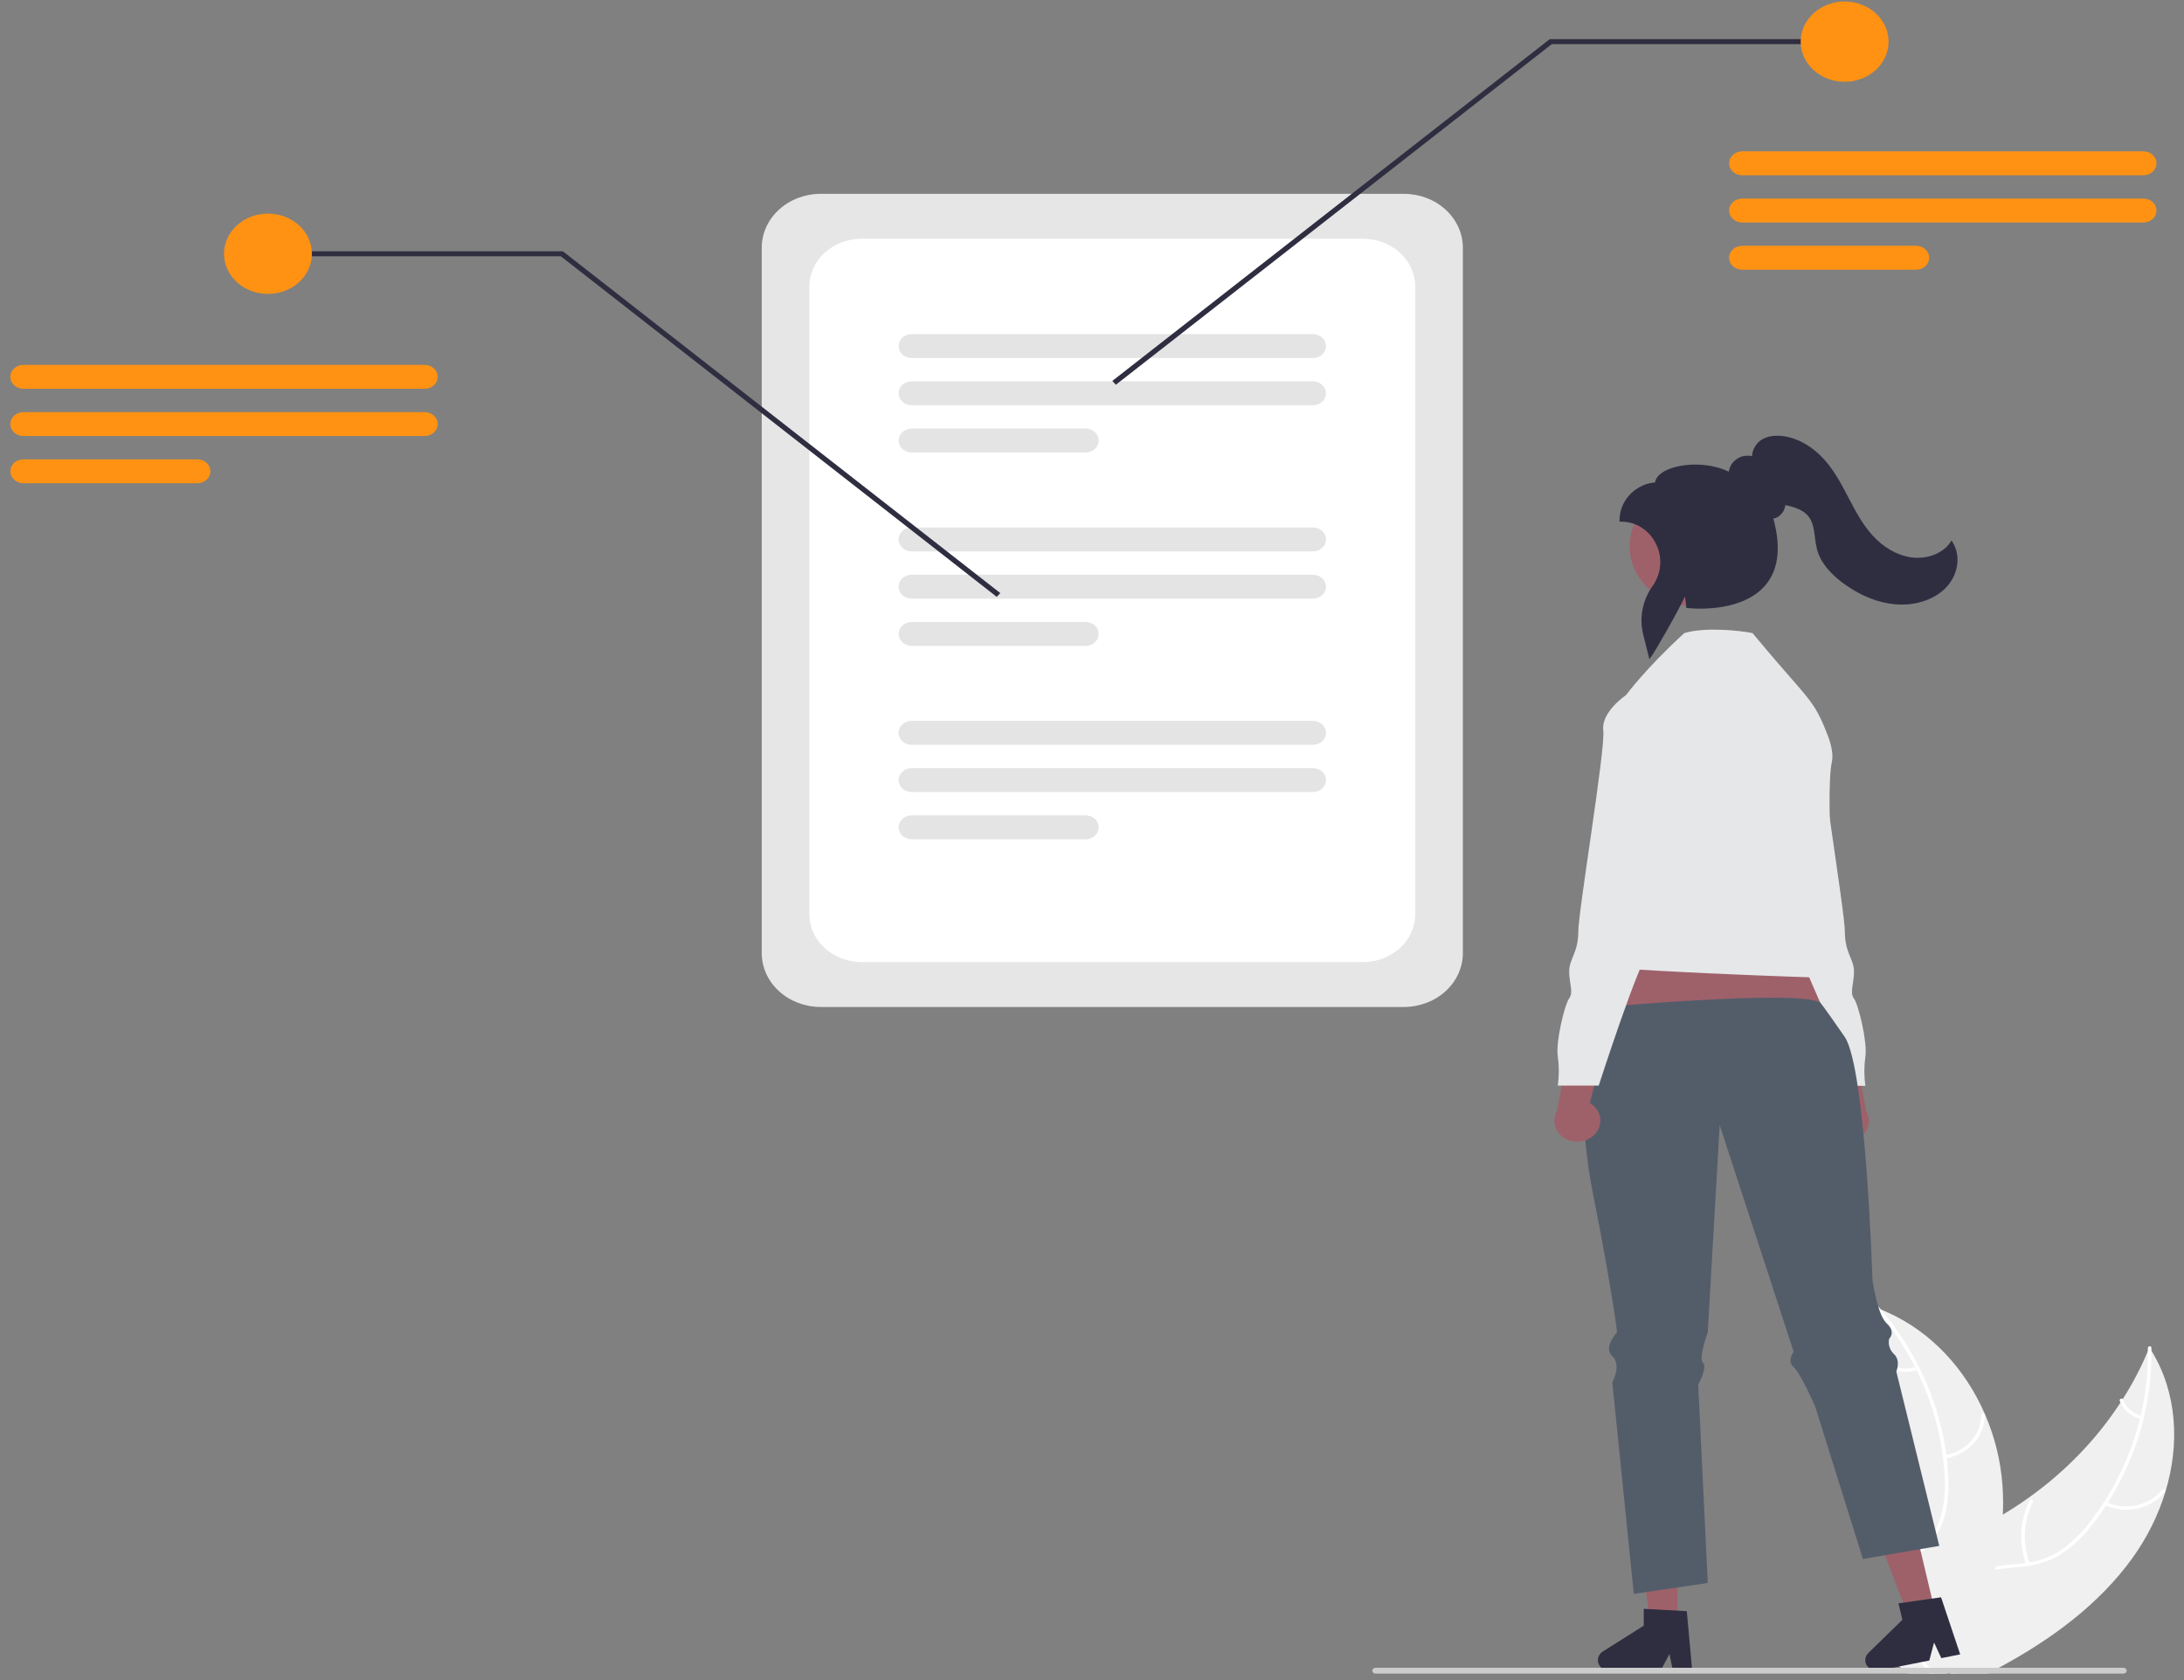 <svg width="182" height="140" viewBox="0 0 182 140" fill="none" xmlns="http://www.w3.org/2000/svg">
<rect x="0" y="0" width="182" height="140" fill="#808080" stroke="none"/>
<g clip-path="url(#clip0_71_561)">
<path d="M116.992 83.912H68.391C67.088 83.911 65.839 83.438 64.918 82.596C63.997 81.755 63.479 80.614 63.478 79.425V20.64C63.479 19.45 63.997 18.309 64.918 17.468C65.839 16.627 67.088 16.153 68.391 16.152H116.992C118.295 16.153 119.543 16.626 120.464 17.468C121.385 18.309 121.904 19.45 121.905 20.64V79.425C121.904 80.614 121.385 81.755 120.464 82.597C119.543 83.438 118.295 83.911 116.992 83.912Z" fill="#E6E6E6"/>
<path d="M113.576 80.172H71.807C70.65 80.171 69.542 79.751 68.724 79.004C67.906 78.257 67.446 77.244 67.445 76.188V23.877C67.446 22.821 67.906 21.808 68.724 21.061C69.542 20.314 70.65 19.894 71.807 19.893H113.576C114.732 19.894 115.841 20.314 116.659 21.061C117.477 21.808 117.937 22.821 117.938 23.877V76.188C117.937 77.244 117.477 78.257 116.659 79.004C115.841 79.751 114.732 80.171 113.576 80.172Z" fill="white"/>
<path d="M109.409 29.834H75.974C75.83 29.834 75.688 29.808 75.556 29.758C75.423 29.708 75.303 29.635 75.201 29.542C75.1 29.45 75.02 29.34 74.965 29.219C74.91 29.098 74.882 28.968 74.882 28.837C74.882 28.706 74.91 28.577 74.965 28.456C75.02 28.335 75.1 28.225 75.201 28.133C75.303 28.04 75.423 27.967 75.556 27.917C75.688 27.867 75.83 27.841 75.974 27.841H109.409C109.552 27.841 109.694 27.867 109.827 27.917C109.959 27.967 110.08 28.04 110.181 28.133C110.282 28.225 110.363 28.335 110.418 28.456C110.473 28.577 110.501 28.706 110.501 28.837C110.501 28.968 110.473 29.098 110.418 29.219C110.363 29.34 110.282 29.45 110.181 29.542C110.08 29.635 109.959 29.708 109.827 29.758C109.694 29.808 109.552 29.834 109.409 29.834Z" fill="#E4E4E4"/>
<path d="M109.409 33.77H75.974C75.684 33.77 75.407 33.665 75.203 33.478C74.998 33.291 74.883 33.038 74.883 32.773C74.883 32.509 74.998 32.256 75.203 32.069C75.407 31.882 75.684 31.777 75.974 31.777H109.409C109.698 31.777 109.976 31.882 110.18 32.069C110.385 32.256 110.5 32.509 110.5 32.773C110.5 33.038 110.385 33.291 110.18 33.478C109.976 33.665 109.698 33.77 109.409 33.77Z" fill="#E4E4E4"/>
<path d="M90.467 37.706H75.974C75.684 37.706 75.407 37.601 75.203 37.414C74.998 37.227 74.883 36.974 74.883 36.709C74.883 36.445 74.998 36.192 75.203 36.005C75.407 35.818 75.684 35.713 75.974 35.713H90.467C90.756 35.713 91.034 35.818 91.238 36.005C91.443 36.192 91.558 36.445 91.558 36.709C91.558 36.974 91.443 37.227 91.238 37.414C91.034 37.601 90.756 37.706 90.467 37.706Z" fill="#E4E4E4"/>
<path d="M109.409 45.949H75.974C75.83 45.949 75.688 45.923 75.556 45.873C75.423 45.823 75.303 45.75 75.201 45.657C75.1 45.565 75.02 45.455 74.965 45.334C74.91 45.213 74.882 45.084 74.882 44.953C74.882 44.822 74.91 44.692 74.965 44.571C75.02 44.45 75.1 44.34 75.201 44.248C75.303 44.155 75.423 44.082 75.556 44.032C75.688 43.982 75.83 43.956 75.974 43.956H109.409C109.552 43.956 109.694 43.982 109.827 44.032C109.959 44.082 110.08 44.155 110.181 44.248C110.282 44.34 110.363 44.45 110.418 44.571C110.473 44.692 110.501 44.822 110.501 44.953C110.501 45.084 110.473 45.213 110.418 45.334C110.363 45.455 110.282 45.565 110.181 45.657C110.08 45.75 109.959 45.823 109.827 45.873C109.694 45.923 109.552 45.949 109.409 45.949Z" fill="#E4E4E4"/>
<path d="M109.409 49.885H75.974C75.684 49.885 75.407 49.78 75.203 49.593C74.998 49.406 74.883 49.153 74.883 48.889C74.883 48.624 74.998 48.371 75.203 48.184C75.407 47.998 75.684 47.893 75.974 47.893H109.409C109.698 47.893 109.976 47.998 110.18 48.184C110.385 48.371 110.5 48.624 110.5 48.889C110.5 49.153 110.385 49.406 110.18 49.593C109.976 49.78 109.698 49.885 109.409 49.885Z" fill="#E4E4E4"/>
<path d="M90.467 53.821H75.974C75.685 53.821 75.408 53.715 75.204 53.529C74.999 53.342 74.885 53.089 74.885 52.825C74.885 52.561 74.999 52.308 75.204 52.121C75.408 51.934 75.685 51.829 75.974 51.829H90.467C90.756 51.829 91.034 51.934 91.238 52.12C91.443 52.307 91.558 52.561 91.558 52.825C91.558 53.089 91.443 53.342 91.238 53.529C91.034 53.716 90.756 53.821 90.467 53.821Z" fill="#E4E4E4"/>
<path d="M109.409 62.064H75.974C75.83 62.065 75.688 62.039 75.556 61.989C75.423 61.939 75.303 61.866 75.201 61.773C75.1 61.681 75.02 61.571 74.965 61.45C74.91 61.329 74.882 61.199 74.882 61.068C74.882 60.937 74.91 60.808 74.965 60.687C75.02 60.566 75.1 60.456 75.201 60.364C75.303 60.271 75.423 60.198 75.556 60.148C75.688 60.098 75.83 60.072 75.974 60.072H109.409C109.552 60.072 109.694 60.098 109.827 60.148C109.959 60.198 110.08 60.271 110.181 60.364C110.282 60.456 110.363 60.566 110.418 60.687C110.473 60.808 110.501 60.937 110.501 61.068C110.501 61.199 110.473 61.329 110.418 61.45C110.363 61.571 110.282 61.681 110.181 61.773C110.08 61.866 109.959 61.939 109.827 61.989C109.694 62.039 109.552 62.065 109.409 62.064Z" fill="#E4E4E4"/>
<path d="M109.409 66.001H75.974C75.684 66.001 75.407 65.896 75.203 65.709C74.998 65.522 74.883 65.269 74.883 65.004C74.883 64.74 74.998 64.487 75.203 64.3C75.407 64.113 75.684 64.008 75.974 64.008H109.409C109.698 64.008 109.976 64.113 110.18 64.3C110.385 64.487 110.5 64.74 110.5 65.004C110.5 65.269 110.385 65.522 110.18 65.709C109.976 65.896 109.698 66.001 109.409 66.001Z" fill="#E4E4E4"/>
<path d="M90.467 69.937H75.974C75.684 69.937 75.407 69.832 75.203 69.645C74.998 69.458 74.883 69.205 74.883 68.941C74.883 68.676 74.998 68.423 75.203 68.236C75.407 68.049 75.684 67.944 75.974 67.944H90.467C90.756 67.944 91.034 68.049 91.238 68.236C91.443 68.423 91.558 68.676 91.558 68.941C91.558 69.205 91.443 69.458 91.238 69.645C91.034 69.832 90.756 69.937 90.467 69.937Z" fill="#E4E4E4"/>
<path d="M83.061 49.737L46.735 21.355H22.33V20.937H46.904L83.358 49.42L83.061 49.737Z" fill="#2F2E41"/>
<path d="M22.33 24.491C24.353 24.491 25.992 22.994 25.992 21.146C25.992 19.299 24.353 17.801 22.33 17.801C20.308 17.801 18.668 19.299 18.668 21.146C18.668 22.994 20.308 24.491 22.33 24.491Z" fill="#FF9212"/>
<path d="M35.386 32.397H1.951C1.807 32.397 1.666 32.372 1.533 32.322C1.401 32.272 1.281 32.198 1.179 32.106C1.078 32.013 0.998 31.903 0.943 31.782C0.888 31.662 0.86 31.532 0.86 31.401C0.86 31.27 0.888 31.141 0.943 31.02C0.998 30.899 1.078 30.79 1.179 30.697C1.281 30.605 1.401 30.531 1.533 30.481C1.666 30.431 1.807 30.405 1.951 30.405H35.386C35.529 30.405 35.671 30.431 35.803 30.481C35.936 30.531 36.056 30.605 36.157 30.697C36.258 30.79 36.339 30.899 36.393 31.02C36.448 31.141 36.476 31.27 36.476 31.401C36.476 31.532 36.448 31.662 36.393 31.782C36.339 31.903 36.258 32.013 36.157 32.106C36.056 32.198 35.936 32.272 35.803 32.322C35.671 32.372 35.529 32.397 35.386 32.397Z" fill="#FF9212"/>
<path d="M35.386 36.334H1.951C1.661 36.334 1.384 36.229 1.179 36.042C0.975 35.855 0.86 35.602 0.86 35.337C0.86 35.073 0.975 34.82 1.179 34.633C1.384 34.446 1.661 34.341 1.951 34.341H35.386C35.675 34.341 35.953 34.446 36.157 34.633C36.362 34.82 36.477 35.073 36.477 35.337C36.477 35.602 36.362 35.855 36.157 36.042C35.953 36.229 35.675 36.334 35.386 36.334Z" fill="#FF9212"/>
<path d="M16.444 40.27H1.951C1.661 40.27 1.384 40.165 1.179 39.978C0.975 39.791 0.86 39.538 0.86 39.273C0.86 39.009 0.975 38.756 1.179 38.569C1.384 38.382 1.661 38.277 1.951 38.277H16.444C16.733 38.277 17.011 38.382 17.215 38.569C17.42 38.756 17.535 39.009 17.535 39.273C17.535 39.538 17.42 39.791 17.215 39.978C17.011 40.165 16.733 40.27 16.444 40.27Z" fill="#FF9212"/>
<path d="M92.691 31.743L129.146 3.26H153.719V3.678H129.315L92.989 32.061L92.691 31.743Z" fill="#2F2E41"/>
<path d="M153.719 6.815C155.742 6.815 157.381 5.317 157.381 3.47C157.381 1.622 155.742 0.125 153.719 0.125C151.697 0.125 150.057 1.622 150.057 3.47C150.057 5.317 151.697 6.815 153.719 6.815Z" fill="#FF9212"/>
<path d="M178.618 14.604H145.183C145.039 14.604 144.897 14.578 144.765 14.528C144.632 14.478 144.512 14.405 144.411 14.312C144.309 14.22 144.229 14.11 144.174 13.989C144.119 13.868 144.091 13.738 144.091 13.607C144.091 13.476 144.119 13.347 144.174 13.226C144.229 13.105 144.309 12.995 144.411 12.903C144.512 12.81 144.632 12.737 144.765 12.687C144.897 12.637 145.039 12.611 145.183 12.611H178.618C178.761 12.611 178.903 12.637 179.036 12.687C179.168 12.737 179.289 12.81 179.39 12.903C179.491 12.995 179.572 13.105 179.627 13.226C179.682 13.347 179.71 13.476 179.71 13.607C179.71 13.738 179.682 13.868 179.627 13.989C179.572 14.11 179.491 14.22 179.39 14.312C179.289 14.405 179.168 14.478 179.036 14.528C178.903 14.578 178.761 14.604 178.618 14.604Z" fill="#FF9212"/>
<path d="M178.618 18.54H145.183C144.893 18.54 144.616 18.435 144.411 18.248C144.207 18.061 144.092 17.808 144.092 17.544C144.092 17.279 144.207 17.026 144.411 16.839C144.616 16.652 144.893 16.547 145.183 16.547H178.618C178.761 16.547 178.903 16.573 179.035 16.623C179.168 16.673 179.288 16.747 179.389 16.839C179.49 16.932 179.571 17.041 179.625 17.162C179.68 17.283 179.708 17.413 179.708 17.544C179.708 17.674 179.68 17.804 179.625 17.925C179.571 18.046 179.49 18.155 179.389 18.248C179.288 18.34 179.168 18.414 179.035 18.464C178.903 18.514 178.761 18.54 178.618 18.54Z" fill="#FF9212"/>
<path d="M159.676 22.476H145.183C144.893 22.476 144.616 22.371 144.411 22.184C144.207 21.997 144.092 21.744 144.092 21.48C144.092 21.215 144.207 20.962 144.411 20.775C144.616 20.588 144.893 20.483 145.183 20.483H159.676C159.965 20.483 160.243 20.588 160.447 20.775C160.652 20.962 160.766 21.215 160.766 21.48C160.766 21.744 160.652 21.997 160.447 22.184C160.243 22.371 159.965 22.476 159.676 22.476Z" fill="#FF9212"/>
<path d="M152.405 94.586C152.216 94.399 152.075 94.176 151.991 93.934C151.907 93.691 151.882 93.435 151.918 93.182C151.955 92.93 152.051 92.688 152.201 92.474C152.35 92.259 152.549 92.077 152.784 91.941L151.223 85.923L154.528 87.026L155.504 92.571C155.729 92.947 155.795 93.385 155.69 93.802C155.585 94.22 155.316 94.588 154.934 94.836C154.552 95.085 154.084 95.196 153.617 95.15C153.151 95.104 152.72 94.903 152.405 94.586Z" fill="#9E616A"/>
<path d="M144.458 69.369L145.784 72.484C145.784 72.484 145.216 75.6 146.163 76.292C147.11 76.984 146.731 76.984 146.731 77.503C146.764 77.876 146.882 78.238 147.078 78.566C147.274 78.894 147.543 79.18 147.868 79.407C148.626 79.926 152.036 90.483 152.036 90.483H155.446C155.336 89.678 155.336 88.864 155.446 88.06C155.636 86.849 154.878 83.733 154.499 83.214C154.12 82.695 154.499 82.003 154.499 80.964C154.499 79.926 153.741 79.407 153.741 77.676C153.741 75.946 151.468 62.447 151.657 60.889C151.847 59.332 149.763 57.947 149.763 57.947H147.868L144.458 69.369Z" fill="#E6E7E8"/>
<path d="M136.434 75.977L133.282 88.826L153.481 87.679L147.988 75.059L136.434 75.977Z" fill="#9E616A"/>
<path d="M180.463 124.271C179.861 126.257 178.922 128.144 177.68 129.864C174.905 133.698 170.933 136.629 166.567 138.975C166.265 139.14 165.958 139.301 165.651 139.459H162.588L162.482 139.236V139.233L162.357 138.975L162.342 138.945L162.335 138.975L162.213 139.459H160.709C160.585 139.298 160.462 139.138 160.342 138.975C160.166 138.738 159.997 138.498 159.837 138.254C159.555 137.828 159.302 137.385 159.081 136.93C159.054 136.879 159.032 136.828 159.01 136.777L159.11 136.678L158.694 135.016L159.53 134.89L158.614 132.308C158.647 132.212 158.685 132.117 158.725 132.022C159.239 130.833 160.204 129.945 161.35 129.2C162.528 128.43 163.901 127.812 165.162 127.17C165.753 126.868 166.336 126.549 166.903 126.211V126.209C167.628 125.781 168.331 125.322 169.014 124.834C169.025 124.827 169.036 124.82 169.047 124.812C169.056 124.805 169.065 124.799 169.074 124.791C172.131 122.609 174.719 119.928 176.704 116.883L176.705 116.882L176.706 116.882L176.706 116.881L176.706 116.88C176.773 116.783 176.835 116.685 176.898 116.586V116.584C177.711 115.306 178.41 113.971 178.99 112.592V112.59C179.035 112.488 179.075 112.387 179.117 112.285C179.175 112.375 179.23 112.464 179.284 112.553L179.285 112.553L179.285 112.554L179.286 112.555L179.286 112.555C181.443 116.08 181.648 120.326 180.463 124.271Z" fill="#F0F0F0"/>
<path d="M179.286 112.555C179.308 114.436 179.093 116.313 178.648 118.15C178.447 118.99 178.198 119.82 177.9 120.636C177.323 122.233 176.568 123.771 175.648 125.228C175.596 125.307 175.548 125.384 175.494 125.461V125.463C175.101 126.069 174.674 126.656 174.215 127.223C173.521 128.125 172.664 128.912 171.68 129.551C170.876 130.036 169.968 130.357 169.016 130.491C168.838 130.522 168.655 130.544 168.471 130.564C167.735 130.644 166.974 130.674 166.245 130.816C165.875 130.883 165.515 130.989 165.173 131.131C163.998 131.629 163.338 132.671 163.049 133.784C162.998 133.98 162.958 134.177 162.926 134.374C162.684 135.887 162.951 137.46 162.813 138.975C162.797 139.136 162.777 139.298 162.753 139.459H162.588L162.482 139.235V139.233C162.493 139.148 162.502 139.062 162.51 138.975C162.564 138.23 162.571 137.484 162.531 136.738C162.522 136.403 162.515 136.066 162.519 135.729C162.524 135.458 162.535 135.188 162.557 134.92V134.918C162.573 134.751 162.591 134.587 162.615 134.422C162.686 133.919 162.822 133.424 163.02 132.95C163.213 132.46 163.518 132.014 163.913 131.64C164.309 131.267 164.787 130.973 165.315 130.78C165.638 130.669 165.97 130.584 166.309 130.526C167.054 130.396 167.824 130.363 168.573 130.278C168.653 130.27 168.733 130.26 168.811 130.248C168.911 130.233 169.009 130.217 169.107 130.201C170.087 130.042 171.014 129.675 171.811 129.13C172.759 128.445 173.583 127.628 174.253 126.709C174.618 126.231 174.965 125.744 175.287 125.242C175.287 125.242 175.287 125.241 175.287 125.241C175.288 125.241 175.288 125.241 175.288 125.24C175.288 125.24 175.288 125.24 175.289 125.24C175.289 125.24 175.289 125.24 175.29 125.24C175.305 125.215 175.321 125.193 175.336 125.169L175.338 125.165C176.722 123.005 177.731 120.664 178.332 118.223C178.352 118.134 178.374 118.044 178.396 117.955C178.809 116.192 179.008 114.394 178.99 112.591V112.589C178.99 112.504 178.988 112.421 178.986 112.336C178.981 112.161 179.277 112.122 179.282 112.297C179.284 112.382 179.286 112.468 179.284 112.553C179.284 112.553 179.284 112.553 179.285 112.553C179.285 112.553 179.285 112.553 179.285 112.553C179.286 112.554 179.286 112.554 179.286 112.554C179.286 112.554 179.286 112.555 179.286 112.555Z" fill="white"/>
<path d="M175.367 125.406C176.215 125.8 177.188 125.905 178.112 125.703C179.037 125.502 179.853 125.007 180.414 124.306C180.528 124.164 180.291 123.997 180.178 124.139C179.656 124.792 178.896 125.253 178.035 125.439C177.173 125.626 176.267 125.524 175.481 125.154C175.31 125.073 175.197 125.327 175.367 125.406Z" fill="white"/>
<path d="M169.135 130.282C168.516 128.599 168.614 126.766 169.409 125.146C169.488 124.986 169.211 124.882 169.132 125.043C168.308 126.729 168.211 128.638 168.86 130.387C168.922 130.554 169.197 130.448 169.135 130.282Z" fill="white"/>
<path d="M178.482 117.98C178.12 117.89 177.787 117.72 177.515 117.484C177.242 117.248 177.038 116.953 176.921 116.627C176.861 116.46 176.586 116.566 176.645 116.733C176.776 117.092 177.002 117.417 177.303 117.678C177.603 117.94 177.969 118.13 178.369 118.233C178.406 118.245 178.446 118.245 178.483 118.231C178.519 118.217 178.548 118.191 178.564 118.158C178.579 118.125 178.579 118.087 178.563 118.054C178.548 118.02 178.519 117.994 178.482 117.98Z" fill="white"/>
<path d="M166.903 126.209V126.211C166.834 127.662 166.635 129.105 166.309 130.526V130.528C166.291 130.626 166.267 130.721 166.245 130.817C165.708 133.015 164.955 135.164 163.996 137.238C163.732 137.823 163.454 138.402 163.164 138.975C163.084 139.138 163.002 139.298 162.918 139.459H162.588L162.482 139.235V139.233L162.357 138.975L162.342 138.945L162.335 138.975L162.213 139.459H159.032L158.414 138.975L157.513 138.27L158.772 137.015L158.979 136.808L159.01 136.777L159.11 136.678L158.694 135.016L159.53 134.89L158.614 132.308L158.18 131.087L158.071 130.78L157.438 128.994L155.525 129.321L155.214 128.326C155.787 127.112 156.264 125.862 156.641 124.586C156.644 124.576 156.648 124.568 156.65 124.557C157.661 121.12 157.964 117.54 157.544 114.002V114C157.531 113.886 157.515 113.77 157.498 113.658V113.654C157.307 112.188 156.986 110.738 156.537 109.319C156.506 109.211 156.47 109.106 156.437 109C156.539 109.041 156.639 109.079 156.742 109.12L156.744 109.122H156.748C156.911 109.187 157.073 109.256 157.231 109.329C161.025 111.013 163.816 114.174 165.402 117.819C165.406 117.829 165.411 117.837 165.415 117.847C166.242 119.758 166.736 121.776 166.876 123.826C166.93 124.62 166.938 125.415 166.903 126.209Z" fill="#F0F0F0"/>
<path d="M161.132 139.459H160.78C160.669 139.294 160.549 139.134 160.429 138.975C160.238 138.729 160.04 138.489 159.837 138.254C159.662 138.051 159.486 137.85 159.31 137.649C159.128 137.439 158.948 137.23 158.772 137.015L158.979 136.808C159.012 136.848 159.046 136.889 159.081 136.93C159.65 137.614 160.266 138.272 160.794 138.975C160.911 139.134 161.025 139.294 161.132 139.459Z" fill="white"/>
<path d="M156.363 109.114C156.421 109.181 156.481 109.25 156.536 109.319C156.97 109.833 157.38 110.363 157.766 110.91C158.454 111.874 159.065 112.882 159.594 113.926C159.637 114.008 159.679 114.091 159.719 114.174C160.852 116.456 161.59 118.885 161.907 121.374C161.912 121.398 161.914 121.421 161.916 121.445C161.99 122.026 162.037 122.609 162.059 123.194C162.13 124.296 162.01 125.401 161.705 126.469C161.661 126.609 161.612 126.747 161.558 126.881C161.424 127.21 161.257 127.526 161.058 127.826C160.915 128.045 160.756 128.255 160.582 128.454C160.477 128.576 160.368 128.696 160.253 128.811C160.186 128.878 160.117 128.945 160.048 129.013C159.99 129.063 159.935 129.116 159.877 129.167C159.276 129.699 158.614 130.193 158.071 130.78L158.18 131.087C158.703 130.481 159.377 129.98 159.984 129.451C160.365 129.124 160.712 128.765 161.02 128.379C161.06 128.326 161.102 128.273 161.14 128.218C161.346 127.943 161.524 127.651 161.672 127.347C161.747 127.194 161.816 127.038 161.878 126.875C162.242 125.825 162.407 124.726 162.368 123.625C162.361 122.92 162.315 122.215 162.23 121.514C162.221 121.423 162.21 121.333 162.197 121.242C161.971 119.573 161.56 117.93 160.969 116.338C160.221 114.318 159.193 112.394 157.909 110.613C157.542 110.103 157.153 109.605 156.741 109.12C156.688 109.053 156.632 108.988 156.574 108.921C156.456 108.782 156.245 108.975 156.363 109.114Z" fill="white"/>
<path d="M162.091 121.54C163.026 121.388 163.873 120.937 164.478 120.267C165.083 119.598 165.408 118.754 165.395 117.885C165.394 117.85 165.379 117.816 165.351 117.791C165.323 117.767 165.286 117.752 165.248 117.752C165.209 117.752 165.171 117.765 165.143 117.789C165.115 117.813 165.098 117.847 165.096 117.882C165.11 118.691 164.807 119.477 164.242 120.099C163.677 120.721 162.887 121.139 162.015 121.276C161.825 121.306 161.902 121.57 162.091 121.54Z" fill="white"/>
<path d="M160.328 128.86C158.725 127.857 157.595 126.339 157.162 124.609C157.119 124.437 156.83 124.507 156.873 124.678C157.327 126.478 158.507 128.055 160.178 129.095C160.337 129.194 160.487 128.958 160.328 128.86Z" fill="white"/>
<path d="M159.683 113.897C159.334 114.024 158.957 114.071 158.583 114.032C158.21 113.994 157.853 113.871 157.544 113.675C157.387 113.575 157.237 113.811 157.394 113.911C157.736 114.126 158.13 114.261 158.542 114.305C158.955 114.348 159.372 114.299 159.759 114.161C159.797 114.151 159.829 114.128 159.848 114.097C159.868 114.066 159.874 114.029 159.866 113.994C159.855 113.959 159.83 113.929 159.796 113.911C159.762 113.893 159.721 113.888 159.683 113.897Z" fill="white"/>
<path d="M139.798 135.282H137.529L136.449 127.287L139.798 127.287L139.798 135.282Z" fill="#9E616A"/>
<path d="M141.018 139.217H139.408L139.121 137.828L138.385 139.217H134.114C133.91 139.217 133.71 139.157 133.546 139.046C133.381 138.936 133.259 138.78 133.198 138.601C133.137 138.423 133.14 138.231 133.207 138.054C133.274 137.877 133.401 137.725 133.569 137.619L136.979 135.467V134.063L140.566 134.259L141.018 139.217Z" fill="#2F2E41"/>
<path d="M161.242 134.25L159.025 134.69L156.115 127.086L159.387 126.438L161.242 134.25Z" fill="#9E616A"/>
<path d="M163.349 137.86L161.775 138.172L161.172 136.871L160.775 138.37L156.602 139.197C156.402 139.237 156.193 139.217 156.006 139.141C155.82 139.064 155.664 138.935 155.563 138.773C155.462 138.61 155.421 138.422 155.445 138.236C155.469 138.051 155.558 137.877 155.698 137.741L158.531 134.978L158.205 133.606L161.756 133.103L163.349 137.86Z" fill="#2F2E41"/>
<path d="M177.222 139.217C177.222 139.249 177.216 139.28 177.202 139.309C177.189 139.339 177.17 139.366 177.145 139.388C177.12 139.41 177.091 139.428 177.059 139.44C177.027 139.453 176.992 139.459 176.958 139.459H114.621C114.551 139.459 114.484 139.433 114.434 139.388C114.385 139.342 114.357 139.281 114.357 139.217C114.357 139.153 114.385 139.091 114.434 139.046C114.484 139.001 114.551 138.975 114.621 138.975H176.958C176.992 138.975 177.027 138.981 177.059 138.993C177.091 139.005 177.12 139.023 177.145 139.046C177.17 139.068 177.189 139.095 177.202 139.124C177.216 139.154 177.222 139.185 177.222 139.217Z" fill="#CCCCCC"/>
<path d="M132.766 99.571C134.359 107.565 134.757 111.017 134.757 111.017C134.757 111.017 133.562 112.288 134.359 113.016C135.155 113.743 134.359 115.196 134.359 115.196L136.149 132.819L137.59 132.606L141.062 132.096L142.314 131.911L141.518 115.378C141.518 115.378 142.314 113.924 141.916 113.56C141.518 113.197 142.314 111.017 142.314 111.017L143.308 93.757L149.475 112.652C149.475 112.652 148.877 113.379 149.475 113.924C150.071 114.468 151.263 117.195 151.263 117.195L154.931 128.917L155.242 129.912L157.154 129.585L159.236 129.227L159.619 129.162L160.299 129.045L160.737 128.969L160.886 128.945L161.607 128.821L161.389 127.937L161.276 127.472L158.173 114.885L158.102 114.594L158.026 114.288C158.026 114.288 158.424 113.379 157.828 112.833C157.654 112.666 157.527 112.464 157.457 112.242C157.388 112.02 157.379 111.787 157.43 111.561C157.45 111.542 157.468 111.522 157.484 111.5C157.554 111.412 157.603 111.311 157.626 111.204C157.679 110.976 157.633 110.657 157.23 110.289C157.117 110.179 157.022 110.055 156.948 109.92C156.343 108.873 156.038 106.657 156.038 106.657C156.038 106.657 155.5 89.103 153.738 86.421C153.645 86.281 151.775 83.59 151.677 83.535C149.689 82.446 133.282 83.95 133.282 83.95C133.282 83.95 132.344 86.252 132.301 86.492C132.072 87.839 131.416 92.79 132.766 99.571Z" fill="#535D6A"/>
<path d="M132.86 94.564C133.048 94.376 133.189 94.154 133.273 93.911C133.357 93.669 133.382 93.412 133.346 93.16C133.31 92.908 133.213 92.666 133.064 92.451C132.914 92.237 132.715 92.055 132.48 91.918L134.041 85.9L130.736 87.003L129.76 92.549C129.535 92.924 129.469 93.362 129.574 93.78C129.679 94.197 129.948 94.565 130.33 94.814C130.712 95.062 131.181 95.174 131.647 95.128C132.113 95.082 132.544 94.881 132.86 94.564Z" fill="#9E616A"/>
<path d="M135.501 57.925C135.501 57.925 137.138 55.697 140.359 52.755C142.064 52.236 145.018 52.539 146.042 52.755C150.779 58.467 151.077 58.087 152.31 61.278C152.629 62.105 152.789 62.9 152.647 63.549C152.079 66.145 152.99 79.261 153.179 79.954C153.369 80.646 154.695 81.511 153.369 81.511C152.043 81.511 131.96 80.819 132.339 80.3C132.718 79.781 135.501 57.925 135.501 57.925Z" fill="#E6E7E8"/>
<path d="M137.396 57.925H135.501C135.501 57.925 133.417 59.309 133.607 60.867C133.796 62.424 131.523 75.923 131.523 77.654C131.523 79.384 130.765 79.904 130.765 80.942C130.765 81.98 131.144 82.673 130.765 83.192C130.386 83.711 129.628 86.826 129.818 88.037C129.928 88.842 129.928 89.656 129.818 90.46H133.228C133.228 90.46 136.638 79.904 137.396 79.384C137.721 79.158 137.99 78.871 138.186 78.543C138.382 78.215 138.5 77.853 138.533 77.481C138.533 76.962 138.154 76.962 139.101 76.269C140.048 75.577 139.48 72.462 139.48 72.462L140.806 69.347L137.396 57.925Z" fill="#E6E7E8"/>
<path d="M141.287 50.541C144.317 50.541 146.773 48.297 146.773 45.529C146.773 42.762 144.317 40.518 141.287 40.518C138.257 40.518 135.801 42.762 135.801 45.529C135.801 48.297 138.257 50.541 141.287 50.541Z" fill="#9E616A"/>
<path d="M137.445 54.921L136.93 52.86C136.761 52.171 136.745 51.457 136.882 50.762C137.019 50.066 137.308 49.403 137.73 48.811C138.118 48.253 138.334 47.61 138.356 46.949C138.378 46.288 138.204 45.634 137.854 45.056C137.257 44.063 136.227 43.47 135.099 43.47H134.962V43.345C134.962 41.548 136.495 40.28 137.92 40.207C137.972 39.833 138.262 39.498 138.767 39.232C139.974 38.596 142.307 38.459 144.07 39.306C144.103 39.032 144.216 38.771 144.398 38.551C144.579 38.331 144.823 38.16 145.102 38.056C145.392 37.964 145.704 37.948 146.003 38.009C146.029 37.559 146.232 37.132 146.576 36.808C147.063 36.377 147.844 36.214 148.719 36.358C149.92 36.557 151.104 37.256 152.053 38.327C152.895 39.276 153.479 40.395 154.044 41.477C154.599 42.541 155.173 43.641 156.006 44.572C156.918 45.593 158.048 46.254 159.188 46.434C160.518 46.644 161.882 46.144 162.507 45.219L162.631 45.035L162.744 45.224C163.445 46.402 163.158 48.02 162.061 49.072C161.077 50.015 159.534 50.495 157.933 50.356C156.577 50.238 155.21 49.712 153.869 48.792C152.538 47.879 151.714 46.869 151.421 45.791C151.34 45.457 151.281 45.119 151.245 44.779C151.155 44.066 151.069 43.392 150.589 42.897C150.158 42.451 149.49 42.258 148.898 42.112L148.782 42.084C148.76 42.284 148.691 42.479 148.58 42.653C148.468 42.827 148.316 42.976 148.134 43.091C148.025 43.151 147.906 43.193 147.781 43.215C148.467 45.739 148.185 47.672 146.941 48.96C144.841 51.135 140.806 50.688 140.636 50.668L140.522 50.654L140.516 50.55C140.501 50.27 140.463 49.99 140.404 49.715C139.826 50.987 137.882 54.35 137.622 54.69L137.445 54.921Z" fill="#2F2E41"/>
</g>
<defs>
<clipPath id="clip0_71_561">
<rect width="180.322" height="139.334" fill="white" transform="translate(0.86 0.125)"/>
</clipPath>
</defs>
</svg>
